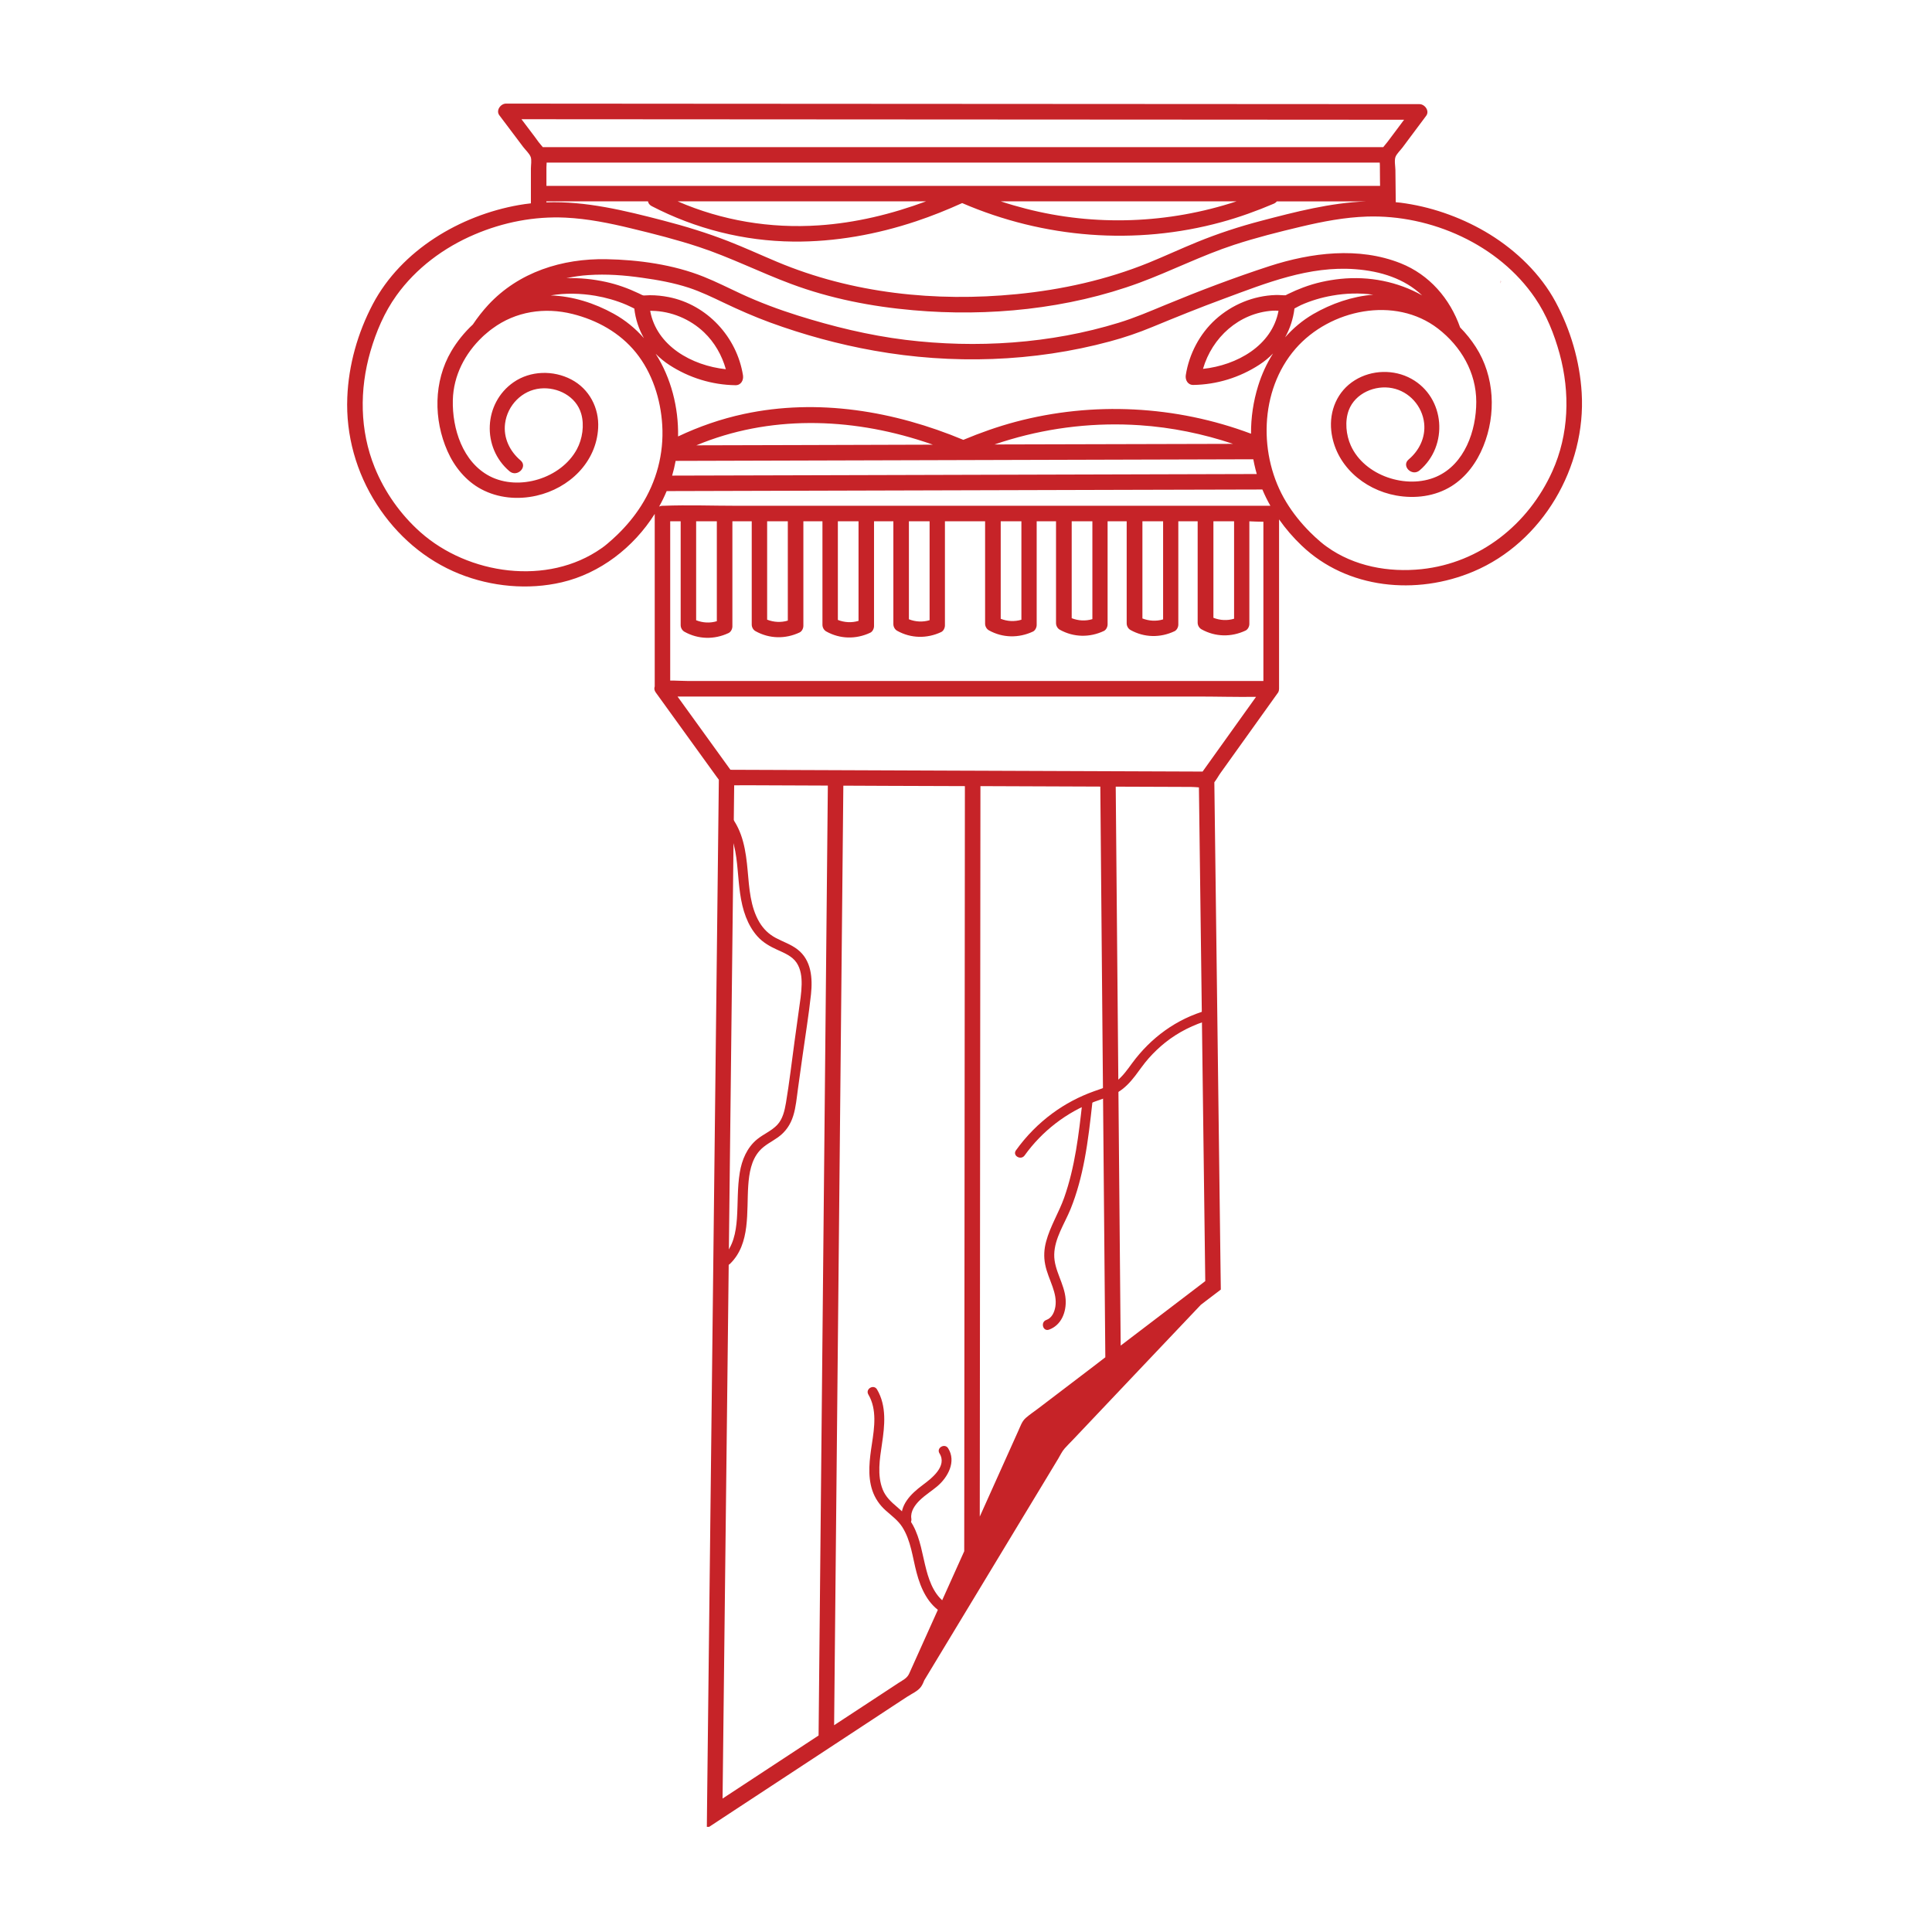 <svg xmlns="http://www.w3.org/2000/svg" xmlns:xlink="http://www.w3.org/1999/xlink" width="500" zoomAndPan="magnify" viewBox="0 0 375 375" height="500" preserveAspectRatio="xMidYMid meet" version="1.0"><defs><clipPath id="5279e5294d"><path d="M 67.109 20.094 L 307.859 20.094 L 307.859 354.594 L 67.109 354.594 Z M 67.109 20.094 " clip-rule="nonzero"/></clipPath></defs><path fill="#c62328" d="M 293.926 54.582 C 293.898 54.633 293.859 54.684 293.82 54.723 C 293.848 54.688 293.871 54.648 293.898 54.609 C 293.91 54.609 293.926 54.594 293.926 54.582 Z M 293.926 54.582 " fill-opacity="1" fill-rule="nonzero"/><path fill="#c62328" d="M 291.207 55.008 C 291.258 54.918 291.281 54.801 291.281 54.672 L 291.281 54.465 C 291.348 54.621 291.336 54.816 291.207 55.008 Z M 291.207 55.008 " fill-opacity="1" fill-rule="nonzero"/><g clip-path="url(#5279e5294d)"><path fill="#c62328" d="M 307.004 76.223 C 306.629 70.082 304.84 63.996 301.926 58.582 C 299.016 53.184 294.352 48.703 289.172 45.492 C 284.25 42.461 278.555 40.352 272.844 39.484 C 272.195 39.379 271.559 39.301 270.914 39.25 C 270.898 38.008 270.887 36.762 270.875 35.508 C 270.859 34.68 270.859 33.848 270.848 33.02 C 270.836 32.281 270.613 31.145 270.859 30.469 C 271.094 29.848 271.832 29.16 272.234 28.617 C 272.727 27.957 273.219 27.297 273.711 26.637 C 274.746 25.25 275.781 23.867 276.816 22.48 C 277.531 21.535 276.559 20.215 275.523 20.215 C 252.484 20.199 229.434 20.188 206.41 20.176 C 183.375 20.16 160.324 20.148 137.285 20.137 C 124.258 20.121 111.242 20.121 98.215 20.109 C 97.18 20.109 96.207 21.43 96.922 22.375 C 97.984 23.773 99.031 25.172 100.094 26.586 C 100.574 27.219 101.051 27.855 101.531 28.5 C 101.973 29.086 102.762 29.797 103.008 30.469 C 103.227 31.051 103.047 32.074 103.047 32.723 L 103.047 39.469 C 102.281 39.547 101.504 39.664 100.742 39.793 C 89.293 41.801 77.898 48.559 72.367 59.023 C 69.43 64.594 67.656 70.848 67.41 77.141 C 67.109 84.484 69.156 91.746 73.133 97.91 C 77.004 103.922 82.508 108.723 89.176 111.391 C 95.395 113.879 102.516 114.551 109.043 113.023 C 116.477 111.289 122.988 106.25 127.082 99.75 L 127.082 133.227 C 126.953 133.59 126.977 134.004 127.289 134.418 C 129.941 138.094 132.598 141.758 135.238 145.426 C 136.547 147.223 137.844 149.035 139.148 150.836 C 139.281 151.02 139.395 151.188 139.527 151.344 C 138.762 217.918 137.996 284.492 137.234 351.066 C 137.219 352.336 137.207 353.617 137.195 354.887 C 138.203 354.227 139.215 353.551 140.227 352.891 L 158.859 340.652 C 159.871 339.992 160.879 339.332 161.891 338.66 C 163.973 337.285 166.059 335.914 168.156 334.543 C 169.918 333.387 171.668 332.234 173.414 331.082 C 174.297 330.516 175.176 329.93 176.043 329.359 C 176.926 328.777 178.207 328.234 178.801 327.355 C 179.047 326.992 179.242 326.562 179.41 326.125 C 182.492 321.023 185.574 315.918 188.656 310.832 C 191.855 305.535 195.055 300.25 198.254 294.953 C 199.844 292.324 201.438 289.684 203.031 287.055 C 203.82 285.734 204.625 284.426 205.414 283.105 C 205.801 282.457 206.152 281.695 206.656 281.137 C 207.16 280.578 207.691 280.035 208.223 279.492 C 212.473 275.012 216.719 270.531 220.965 266.039 C 225.008 261.777 229.035 257.531 233.074 253.27 C 233.371 253.035 233.684 252.805 233.98 252.57 C 234.977 251.82 235.961 251.055 236.961 250.305 C 236.945 248.996 236.922 247.688 236.906 246.379 C 236.504 214.859 236.105 183.355 235.703 151.836 C 236.168 151.25 236.559 150.5 236.922 150.008 C 237.684 148.945 238.449 147.871 239.211 146.809 C 242.102 142.758 245 138.715 247.902 134.664 C 247.953 134.586 248.02 134.508 248.07 134.43 C 248.082 134.418 248.094 134.391 248.109 134.379 C 248.211 134.184 248.266 133.949 248.266 133.68 L 248.266 100.812 C 249.547 102.637 251.023 104.348 252.629 105.875 C 261.484 114.359 274.941 115.602 286 110.926 C 299.441 105.254 307.883 90.633 307.004 76.223 Z M 102.969 25.457 C 102.387 24.68 101.805 23.902 101.219 23.141 C 123.262 23.152 145.301 23.168 167.328 23.18 C 190.367 23.191 213.402 23.203 236.453 23.219 C 248.484 23.23 260.5 23.23 272.531 23.242 C 272.016 23.941 271.496 24.641 270.965 25.34 C 270.422 26.066 269.879 26.793 269.332 27.516 C 269.086 27.84 268.777 28.191 268.492 28.555 C 247.305 28.555 226.133 28.555 204.949 28.555 C 183.582 28.555 162.215 28.555 140.848 28.555 C 129.012 28.555 117.176 28.555 105.352 28.555 C 105.078 28.203 104.77 27.879 104.547 27.582 C 104.031 26.855 103.5 26.156 102.969 25.457 Z M 153.992 46.891 C 162.082 46.969 170.176 45.504 177.844 42.941 C 180.875 41.93 183.84 40.738 186.754 39.418 C 202.602 46.254 220.395 47.68 237.102 43.109 C 240.559 42.164 243.938 40.945 247.242 39.535 C 247.5 39.418 247.695 39.262 247.824 39.094 C 253.574 39.094 259.324 39.094 265.074 39.094 C 258.223 39.367 251.461 41.113 244.793 42.863 C 240.547 43.977 236.391 45.336 232.336 46.992 C 229.188 48.277 226.105 49.711 222.961 50.996 C 214.789 54.309 206.102 56.238 197.332 57.094 C 181.625 58.637 165.426 56.965 150.805 50.812 C 147.656 49.492 144.562 48.066 141.379 46.824 C 137.234 45.207 133 43.91 128.699 42.797 C 121.254 40.867 113.719 39.004 106.051 39.277 L 106.051 39.082 C 112.629 39.082 119.195 39.082 125.773 39.082 C 125.836 39.445 126.059 39.781 126.5 40.012 C 135.008 44.418 144.406 46.801 153.992 46.891 Z M 131.535 39.082 C 144.008 39.082 156.488 39.082 168.961 39.082 L 179.746 39.082 C 173.066 41.566 166.059 43.266 158.938 43.742 C 149.523 44.379 140.148 42.824 131.535 39.082 Z M 194.25 39.082 C 207.188 39.082 220.113 39.082 233.047 39.082 L 240.004 39.082 C 226.832 43.418 212.523 43.977 199.066 40.492 C 197.449 40.078 195.844 39.613 194.25 39.082 Z M 205.012 36.078 C 183.645 36.078 162.277 36.078 140.91 36.078 C 129.297 36.078 117.68 36.078 106.062 36.078 L 106.062 32.488 C 106.062 32.191 106.09 31.883 106.102 31.559 C 127.043 31.559 147.969 31.559 168.91 31.559 C 190.273 31.559 211.641 31.559 233.008 31.559 C 244.613 31.559 256.203 31.559 267.805 31.559 C 267.816 31.727 267.832 31.895 267.832 32.035 C 267.844 33.035 267.855 34.02 267.855 35.016 C 267.855 35.363 267.871 35.727 267.871 36.078 C 246.918 36.078 225.965 36.078 205.012 36.078 Z M 158.887 336.859 C 152.684 340.938 146.465 345.016 140.25 349.098 C 140.562 321.746 140.871 294.383 141.195 267.035 C 141.637 228.832 142.078 190.633 142.504 152.43 C 143.348 152.43 144.188 152.418 145.027 152.418 C 150.246 152.441 155.465 152.457 160.684 152.48 C 160.078 213.941 159.48 275.398 158.887 336.859 Z M 187.156 301.094 C 186.195 303.242 185.227 305.379 184.266 307.516 C 182.531 311.359 180.809 315.207 179.074 319.055 C 178.207 320.969 177.34 322.898 176.484 324.816 C 176.07 325.75 175.281 326.086 174.426 326.641 C 173.402 327.316 172.379 327.988 171.355 328.66 C 168.211 330.734 165.062 332.805 161.902 334.863 C 162.121 312.359 162.344 289.863 162.562 267.371 C 162.938 229.078 163.312 190.785 163.691 152.496 C 166.578 152.508 169.453 152.52 172.328 152.535 C 177.312 152.559 182.297 152.57 187.285 152.586 C 187.23 202.09 187.195 251.586 187.156 301.094 Z M 212.082 265.34 C 208.586 267.992 205.102 270.66 201.605 273.316 C 200.777 273.949 199.871 274.547 199.094 275.23 C 198.344 275.891 198.07 276.824 197.656 277.719 C 196.789 279.633 195.922 281.562 195.066 283.48 C 193.434 287.121 191.805 290.746 190.172 294.371 C 190.184 285.281 190.184 276.191 190.199 267.098 C 190.238 228.922 190.262 190.762 190.301 152.586 C 198.059 152.609 205.816 152.648 213.57 152.676 C 213.895 189.609 214.219 226.527 214.543 263.449 C 213.715 264.082 212.898 264.703 212.082 265.34 Z M 232.609 249.684 C 227.582 253.516 222.547 257.348 217.523 261.18 C 217.211 225.027 216.887 188.855 216.562 152.688 C 220.098 152.703 223.633 152.715 227.184 152.727 C 228.516 152.727 229.848 152.742 231.184 152.742 C 231.637 152.742 232.168 152.793 232.711 152.832 C 233.113 184.777 233.527 216.727 233.941 248.66 C 233.488 249.008 233.047 249.344 232.609 249.684 Z M 233.422 149.762 C 218.598 149.711 203.77 149.645 188.941 149.594 L 188.656 149.594 C 188.645 149.594 188.645 149.594 188.629 149.594 C 179.605 149.555 170.578 149.516 161.555 149.488 C 154.961 149.465 148.371 149.438 141.777 149.414 C 138.359 144.672 134.93 139.934 131.508 135.195 L 232.246 135.195 C 236.078 135.195 239.949 135.309 243.797 135.258 C 240.34 140.09 236.883 144.918 233.422 149.762 Z M 245.258 132.176 L 133.387 132.176 C 132.324 132.176 131.188 132.086 130.086 132.098 L 130.086 101.176 L 132.117 101.176 L 132.117 121.336 C 132.117 121.855 132.402 122.375 132.871 122.633 C 135.551 124.121 138.645 124.172 141.402 122.879 C 141.871 122.66 142.156 122.074 142.156 121.582 L 142.156 101.176 L 145.91 101.176 L 145.91 121.223 C 145.91 121.738 146.195 122.27 146.66 122.516 C 149.34 124.004 152.438 124.059 155.195 122.762 C 155.66 122.543 155.934 121.961 155.934 121.469 L 155.934 101.176 L 159.637 101.176 L 159.637 121.273 C 159.637 121.789 159.922 122.309 160.375 122.566 C 163.055 124.059 166.148 124.109 168.91 122.812 C 169.375 122.594 169.648 122.012 169.648 121.52 L 169.648 101.176 L 173.402 101.176 L 173.402 121.145 C 173.402 121.66 173.688 122.18 174.141 122.438 C 176.82 123.926 179.914 123.98 182.676 122.684 C 183.141 122.465 183.41 121.883 183.41 121.391 L 183.41 101.176 L 191.207 101.176 L 191.207 121.051 C 191.207 121.57 191.492 122.09 191.945 122.348 C 194.625 123.836 197.723 123.875 200.48 122.594 C 200.945 122.375 201.219 121.789 201.219 121.297 L 201.219 101.176 L 204.973 101.176 L 204.973 120.938 C 204.973 121.453 205.258 121.984 205.711 122.23 C 208.391 123.719 211.488 123.773 214.246 122.477 C 214.711 122.258 214.984 121.676 214.984 121.184 L 214.984 101.176 L 218.688 101.176 L 218.688 120.988 C 218.688 121.508 218.973 122.023 219.426 122.281 C 222.105 123.773 225.199 123.824 227.957 122.527 C 228.426 122.309 228.711 121.727 228.711 121.234 L 228.711 101.176 L 232.465 101.176 L 232.465 120.859 C 232.465 121.375 232.75 121.895 233.215 122.152 C 235.898 123.645 238.992 123.695 241.75 122.398 C 242.215 122.18 242.5 121.598 242.5 121.105 L 242.5 101.188 C 243.383 101.215 244.312 101.277 245.223 101.266 L 245.223 132.176 Z M 135.121 120.391 L 135.121 101.176 L 139.137 101.176 L 139.137 120.574 C 137.816 120.977 136.406 120.898 135.121 120.391 Z M 148.902 120.277 L 148.902 101.176 L 152.914 101.176 L 152.914 120.457 C 151.609 120.859 150.184 120.781 148.902 120.277 Z M 162.629 120.328 L 162.629 101.176 L 166.641 101.176 L 166.641 120.508 C 165.336 120.91 163.91 120.832 162.629 120.328 Z M 176.418 120.199 L 176.418 101.176 L 180.434 101.176 L 180.434 120.379 C 179.113 120.781 177.688 120.703 176.418 120.199 Z M 194.238 120.105 L 194.238 101.176 L 198.254 101.176 L 198.254 120.289 C 196.93 120.691 195.508 120.613 194.238 120.105 Z M 208.016 119.992 L 208.016 101.176 L 212.031 101.176 L 212.031 120.172 C 210.711 120.574 209.297 120.496 208.016 119.992 Z M 221.742 120.043 L 221.742 101.176 L 225.758 101.176 L 225.758 120.223 C 224.438 120.625 223.012 120.535 221.742 120.043 Z M 235.523 119.914 L 235.523 101.176 L 239.535 101.176 L 239.535 120.094 C 238.227 120.496 236.805 120.418 235.523 119.914 Z M 143.102 98.172 C 138.336 98.172 133.543 97.988 128.789 98.172 C 128.727 98.172 128.66 98.172 128.582 98.172 C 128.352 98.172 128.129 98.223 127.938 98.324 C 128.48 97.355 128.973 96.344 129.398 95.32 C 159.637 95.23 189.887 95.152 220.125 95.074 C 228.426 95.051 236.727 95.035 245.027 95.012 C 245.48 96.098 245.996 97.148 246.582 98.172 Z M 129.93 70.848 C 133.75 73.332 138.203 74.707 142.762 74.77 C 143.824 74.785 144.355 73.801 144.215 72.867 C 143.047 65.422 137.246 59.129 129.789 57.664 C 128.598 57.43 127.379 57.301 126.16 57.301 C 125.773 57.301 125.371 57.352 124.969 57.352 C 124.969 57.352 124.969 57.352 124.957 57.352 C 124.879 57.34 124.75 57.312 124.633 57.262 C 124.414 57.145 124.18 57.031 123.945 56.926 C 121.926 55.969 119.805 55.203 117.613 54.723 C 115.129 54.18 112.527 53.91 109.949 54 C 111.348 53.688 112.773 53.48 114.234 53.391 C 117.707 53.156 121.188 53.418 124.621 53.91 C 127.676 54.336 130.719 54.879 133.672 55.84 C 136.016 56.613 138.219 57.676 140.445 58.738 C 143.398 60.148 146.375 61.457 149.445 62.586 C 155.984 64.98 162.797 66.844 169.66 68.062 C 184.758 70.758 200.621 70.277 215.461 66.262 C 218.258 65.512 220.992 64.578 223.672 63.465 C 228.281 61.562 232.895 59.695 237.566 57.977 C 245.789 54.93 254.117 51.578 263.039 52.25 C 268.023 52.625 272.609 54.09 276.027 57.328 C 271.301 54.672 265.758 53.559 260.203 54.129 C 257.719 54.387 255.281 54.918 252.938 55.801 C 251.98 56.16 251.035 56.562 250.117 57.016 C 249.934 57.105 249.754 57.184 249.586 57.289 C 249.57 57.301 249.547 57.312 249.531 57.312 C 248.898 57.328 248.266 57.238 247.629 57.262 C 243.305 57.391 239.133 59.113 235.922 62.016 C 232.855 64.801 230.797 68.723 230.16 72.816 C 230.02 73.746 230.551 74.73 231.609 74.719 C 236.168 74.652 240.609 73.281 244.43 70.797 C 245.414 70.16 246.309 69.422 247.098 68.605 C 245.855 70.562 244.883 72.699 244.199 74.914 C 243.277 77.891 242.801 81.039 242.824 84.184 C 228.27 78.719 212.148 77.879 197.113 81.879 C 193.656 82.801 190.289 83.992 186.984 85.375 C 173.57 79.781 158.754 77.27 144.395 80.352 C 139.98 81.297 135.691 82.785 131.613 84.715 C 131.719 79.082 130.254 73.359 127.262 68.66 C 128.051 69.473 128.945 70.211 129.93 70.848 Z M 126.199 60.332 C 126.316 60.332 126.434 60.32 126.551 60.332 C 130.281 60.395 133.945 61.926 136.652 64.5 C 138.711 66.469 140.121 68.957 140.887 71.664 C 134.27 70.965 127.43 67.129 126.199 60.332 Z M 124.984 65.629 C 123.34 63.762 121.383 62.145 119.129 60.902 C 115.375 58.816 111.141 57.484 106.879 57.34 C 109.742 56.848 112.707 56.926 115.555 57.406 C 117.602 57.754 119.648 58.336 121.562 59.152 C 122.094 59.375 122.602 59.645 123.117 59.891 C 123.352 61.949 123.984 63.879 124.984 65.629 Z M 251.254 59.879 C 251.695 59.66 252.109 59.398 252.512 59.219 C 254.441 58.352 256.512 57.742 258.598 57.379 C 261.199 56.914 263.922 56.836 266.551 57.199 C 262.469 57.523 258.43 58.922 254.895 60.965 C 252.824 62.172 250.996 63.711 249.441 65.473 C 250.387 63.777 251.008 61.887 251.254 59.879 Z M 249.312 57.43 C 249.352 57.406 249.441 57.367 249.496 57.34 C 249.391 57.406 249.34 57.43 249.312 57.43 Z M 248.16 60.32 C 246.906 67.09 240.078 70.898 233.5 71.598 C 235.262 65.523 240.457 60.746 247.008 60.305 C 247.395 60.281 247.785 60.293 248.16 60.32 Z M 219.504 89.211 C 227.43 89.184 235.352 89.172 243.266 89.145 C 243.316 89.469 243.395 89.793 243.461 90.117 C 243.602 90.75 243.758 91.387 243.938 92.008 C 214.039 92.086 184.137 92.16 154.238 92.254 C 146.312 92.277 138.387 92.293 130.461 92.316 C 130.719 91.422 130.941 90.531 131.109 89.609 C 131.121 89.559 131.133 89.508 131.133 89.457 C 160.594 89.363 190.055 89.285 219.504 89.211 Z M 135.16 86.438 C 149.227 80.57 164.895 81 179.348 85.727 C 179.93 85.906 180.5 86.113 181.066 86.309 C 172.34 86.336 163.625 86.359 154.898 86.387 C 148.32 86.398 141.738 86.414 135.16 86.438 Z M 193.035 86.27 C 194.043 85.922 195.066 85.598 196.102 85.297 C 204.262 82.902 212.781 81.969 221.25 82.539 C 227.414 82.953 233.488 84.199 239.34 86.152 C 223.906 86.191 208.469 86.23 193.035 86.27 Z M 301.305 91.488 C 296.656 101.785 287.27 109.27 275.926 110.473 C 269.555 111.145 262.832 109.93 257.551 106.133 C 257.02 105.758 256.965 105.707 256.305 105.164 C 255.605 104.566 254.945 103.961 254.297 103.312 C 252.539 101.551 250.969 99.609 249.676 97.484 C 244.223 88.551 244.406 75.805 251.461 67.688 C 258.133 60.02 270.797 57.367 279.125 63.789 C 283.578 67.234 286.543 72.285 286.543 78.008 C 286.543 83.602 284.289 90.117 278.812 92.523 C 273.035 95.062 264.812 92.355 262.184 86.465 C 261.277 84.445 260.992 81.762 261.797 79.613 C 263.039 76.324 266.91 74.68 270.238 75.34 C 273.543 75.988 276.078 78.824 276.43 82.176 C 276.715 84.91 275.473 87.449 273.414 89.184 C 271.938 90.441 274.059 92.551 275.535 91.309 C 281.184 86.543 280.535 77.18 273.957 73.527 C 270.578 71.648 266.238 71.766 262.961 73.812 C 259.57 75.922 257.977 79.73 258.402 83.641 C 259.129 90.207 264.621 95.023 270.992 96.176 C 274.656 96.836 278.539 96.359 281.738 94.363 C 284.625 92.551 286.648 89.742 287.914 86.621 C 290.441 80.418 290.117 73.035 286.453 67.352 C 285.586 66.004 284.562 64.723 283.41 63.555 C 281.43 57.938 277.426 53.312 271.859 51.098 C 263.715 47.859 254.52 49.027 246.398 51.656 C 239.574 53.883 232.816 56.445 226.184 59.191 C 223.207 60.422 220.254 61.691 217.172 62.637 C 203.898 66.73 189.484 67.648 175.746 65.965 C 168.625 65.086 161.645 63.375 154.805 61.227 C 151.09 60.059 147.438 58.688 143.891 57.055 C 141.457 55.93 139.059 54.699 136.559 53.703 C 130.707 51.359 123.973 50.426 117.691 50.309 C 109.133 50.152 100.691 52.793 94.758 59.191 C 93.672 60.371 92.672 61.652 91.781 62.984 C 90.137 64.516 88.711 66.277 87.598 68.168 C 84.141 74.031 84.141 81.441 86.859 87.578 C 88.207 90.621 90.434 93.352 93.387 94.934 C 96.664 96.695 100.52 97.031 104.121 96.215 C 110.48 94.777 115.75 89.742 116.102 83.07 C 116.309 79.172 114.379 75.484 110.883 73.656 C 107.398 71.832 102.969 71.922 99.691 74.188 C 93.84 78.242 93.477 86.891 98.902 91.477 C 100.379 92.719 102.516 90.609 101.027 89.352 C 98.941 87.59 97.672 84.961 98.035 82.191 C 98.488 78.68 101.312 75.754 104.859 75.406 C 108.227 75.066 111.84 76.922 112.809 80.301 C 113.457 82.527 113.043 85.223 111.969 87.203 C 108.926 92.848 100.727 95.375 95.043 92.422 C 89.812 89.688 87.754 83.215 87.895 77.645 C 88.012 72.895 90.254 68.605 93.633 65.395 C 93.75 65.293 93.863 65.176 93.98 65.07 C 94.215 64.863 94.434 64.668 94.68 64.477 C 94.98 64.215 95.289 63.984 95.613 63.75 C 100.105 60.434 105.727 59.594 111.125 60.941 C 115.891 62.133 120.297 64.566 123.418 68.414 C 126.613 72.363 128.246 77.504 128.543 82.539 C 128.867 88.098 127.43 93.469 124.453 98.156 C 123.145 100.215 121.578 102.094 119.828 103.789 C 119.207 104.398 118.547 104.98 117.887 105.539 C 117.289 106.031 117.367 105.98 116.762 106.406 C 106.297 113.789 90.887 111.547 81.602 103.297 C 77.754 99.879 74.66 95.504 72.73 90.738 C 69.816 83.551 69.754 75.637 71.891 68.23 C 73.004 64.398 74.598 60.629 76.941 57.367 C 80.734 52.07 86.148 48.043 92.129 45.504 C 97.684 43.133 103.707 41.957 109.742 42.242 C 114.078 42.449 118.352 43.316 122.562 44.34 C 126.977 45.402 131.395 46.527 135.707 47.953 C 141.816 49.973 147.566 52.887 153.59 55.125 C 161.164 57.949 169.207 59.516 177.246 60.215 C 191.867 61.512 207.332 59.98 221.133 54.895 C 227.336 52.602 233.242 49.582 239.535 47.523 C 243.809 46.125 248.188 45.023 252.551 43.988 C 256.746 42.992 261.008 42.176 265.332 42.035 C 277.75 41.633 290.895 47.461 297.965 57.859 C 300.18 61.109 301.68 64.875 302.719 68.66 C 304.777 76.207 304.543 84.312 301.305 91.488 Z M 301.305 91.488 " fill-opacity="1" fill-rule="nonzero"/></g><path fill="#c62328" d="M 184.035 311.438 C 181.586 310.066 180.484 307.309 179.801 304.719 C 179.023 301.793 178.672 298.723 177.195 296.027 C 176.418 294.617 175.344 293.531 174.113 292.492 C 172.977 291.535 171.914 290.551 171.344 289.141 C 170.215 286.344 170.762 283.156 171.188 280.281 C 171.719 276.734 172.133 272.914 170.23 269.688 C 169.594 268.613 167.91 269.586 168.547 270.672 C 170.242 273.547 169.723 277.07 169.246 280.203 C 168.793 283.184 168.34 286.383 169.324 289.309 C 169.84 290.824 170.723 292.117 171.914 293.18 C 173.051 294.203 174.309 295.098 175.137 296.402 C 176.82 299.047 177.117 302.27 177.91 305.25 C 178.723 308.332 180.137 311.504 183.035 313.121 C 184.148 313.73 185.133 312.059 184.035 311.438 Z M 184.035 311.438 " fill-opacity="1" fill-rule="nonzero"/><path fill="#c62328" d="M 176.887 294.734 C 176.68 293.359 177.625 292.066 178.555 291.172 C 179.594 290.164 180.848 289.398 181.949 288.465 C 183.996 286.719 185.652 283.688 184.035 281.109 C 183.375 280.062 181.691 281.031 182.352 282.094 C 183.918 284.594 180.809 286.965 179.086 288.246 C 176.793 289.957 174.543 292.145 175.008 295.25 C 175.086 295.77 175.746 296.055 176.199 295.926 C 176.77 295.781 176.965 295.266 176.887 294.734 Z M 176.887 294.734 " fill-opacity="1" fill-rule="nonzero"/><path fill="#c62328" d="M 234.316 196.082 C 228.359 197.754 223.363 201.43 219.723 206.391 C 218.828 207.609 217.949 208.879 216.758 209.809 C 215.461 210.82 213.855 211.273 212.34 211.816 C 209.48 212.84 206.762 214.266 204.301 216.078 C 201.555 218.098 199.172 220.52 197.191 223.289 C 196.465 224.312 198.148 225.285 198.875 224.273 C 202.242 219.574 207.031 215.855 212.457 213.836 C 213.934 213.281 215.477 212.852 216.859 212.074 C 218.258 211.273 219.348 210.094 220.32 208.84 C 221.211 207.672 222.027 206.457 223.012 205.355 C 223.969 204.281 225.02 203.281 226.145 202.375 C 228.711 200.332 231.688 198.84 234.836 197.961 C 236.039 197.625 235.523 195.746 234.316 196.082 Z M 234.316 196.082 " fill-opacity="1" fill-rule="nonzero"/><path fill="#c62328" d="M 210.09 213.875 C 209.391 220.156 208.664 226.516 206.539 232.512 C 205.516 235.371 203.848 238.016 203.059 240.953 C 202.656 242.418 202.566 243.918 202.863 245.41 C 203.148 246.922 203.809 248.336 204.312 249.785 C 204.738 251.027 205.062 252.297 204.844 253.633 C 204.664 254.695 204.172 255.832 203.082 256.207 C 201.918 256.621 202.422 258.5 203.602 258.086 C 206.035 257.219 207.008 254.617 206.84 252.195 C 206.629 249.164 204.559 246.547 204.625 243.492 C 204.688 240.359 206.645 237.496 207.797 234.672 C 209.051 231.578 209.895 228.328 210.516 225.051 C 211.215 221.348 211.629 217.605 212.043 213.875 C 212.094 213.359 211.551 212.906 211.074 212.906 C 210.488 212.906 210.152 213.359 210.09 213.875 Z M 210.09 213.875 " fill-opacity="1" fill-rule="nonzero"/><path fill="#c62328" d="M 140.395 159.668 C 142.453 162.219 142.891 165.664 143.176 168.812 C 143.461 171.895 143.645 175.039 144.77 177.965 C 145.312 179.363 146.039 180.672 147.051 181.785 C 148.109 182.953 149.445 183.703 150.871 184.352 C 152.23 184.973 153.77 185.582 154.625 186.875 C 155.441 188.105 155.621 189.621 155.598 191.059 C 155.57 192.754 155.285 194.453 155.051 196.137 C 154.766 198.156 154.484 200.188 154.211 202.207 C 153.668 206.156 153.215 210.133 152.555 214.059 C 152.293 215.559 151.945 217.191 150.855 218.344 C 149.754 219.508 148.215 220.117 146.984 221.113 C 145.004 222.719 143.992 225.129 143.59 227.59 C 143.102 230.555 143.242 233.559 143.035 236.539 C 142.84 239.207 142.324 241.988 140.328 243.934 C 139.434 244.812 140.809 246.184 141.699 245.305 C 145.727 241.383 144.875 235.164 145.238 230.074 C 145.406 227.746 145.805 225.18 147.426 223.367 C 148.434 222.227 149.82 221.605 151.039 220.727 C 152.488 219.676 153.434 218.293 153.965 216.582 C 154.496 214.887 154.637 213.086 154.883 211.324 C 155.184 209.215 155.465 207.102 155.766 204.992 C 156.32 201.004 156.98 197.016 157.41 193.016 C 157.746 189.855 157.5 186.359 154.781 184.273 C 153.512 183.289 151.969 182.797 150.57 182.047 C 149.227 181.332 148.176 180.309 147.398 179.004 C 145.625 176 145.43 172.398 145.121 169.004 C 144.781 165.199 144.215 161.34 141.738 158.281 C 141.402 157.867 140.719 157.945 140.367 158.281 C 139.98 158.699 140.07 159.266 140.395 159.668 Z M 140.395 159.668 " fill-opacity="1" fill-rule="nonzero"/></svg>